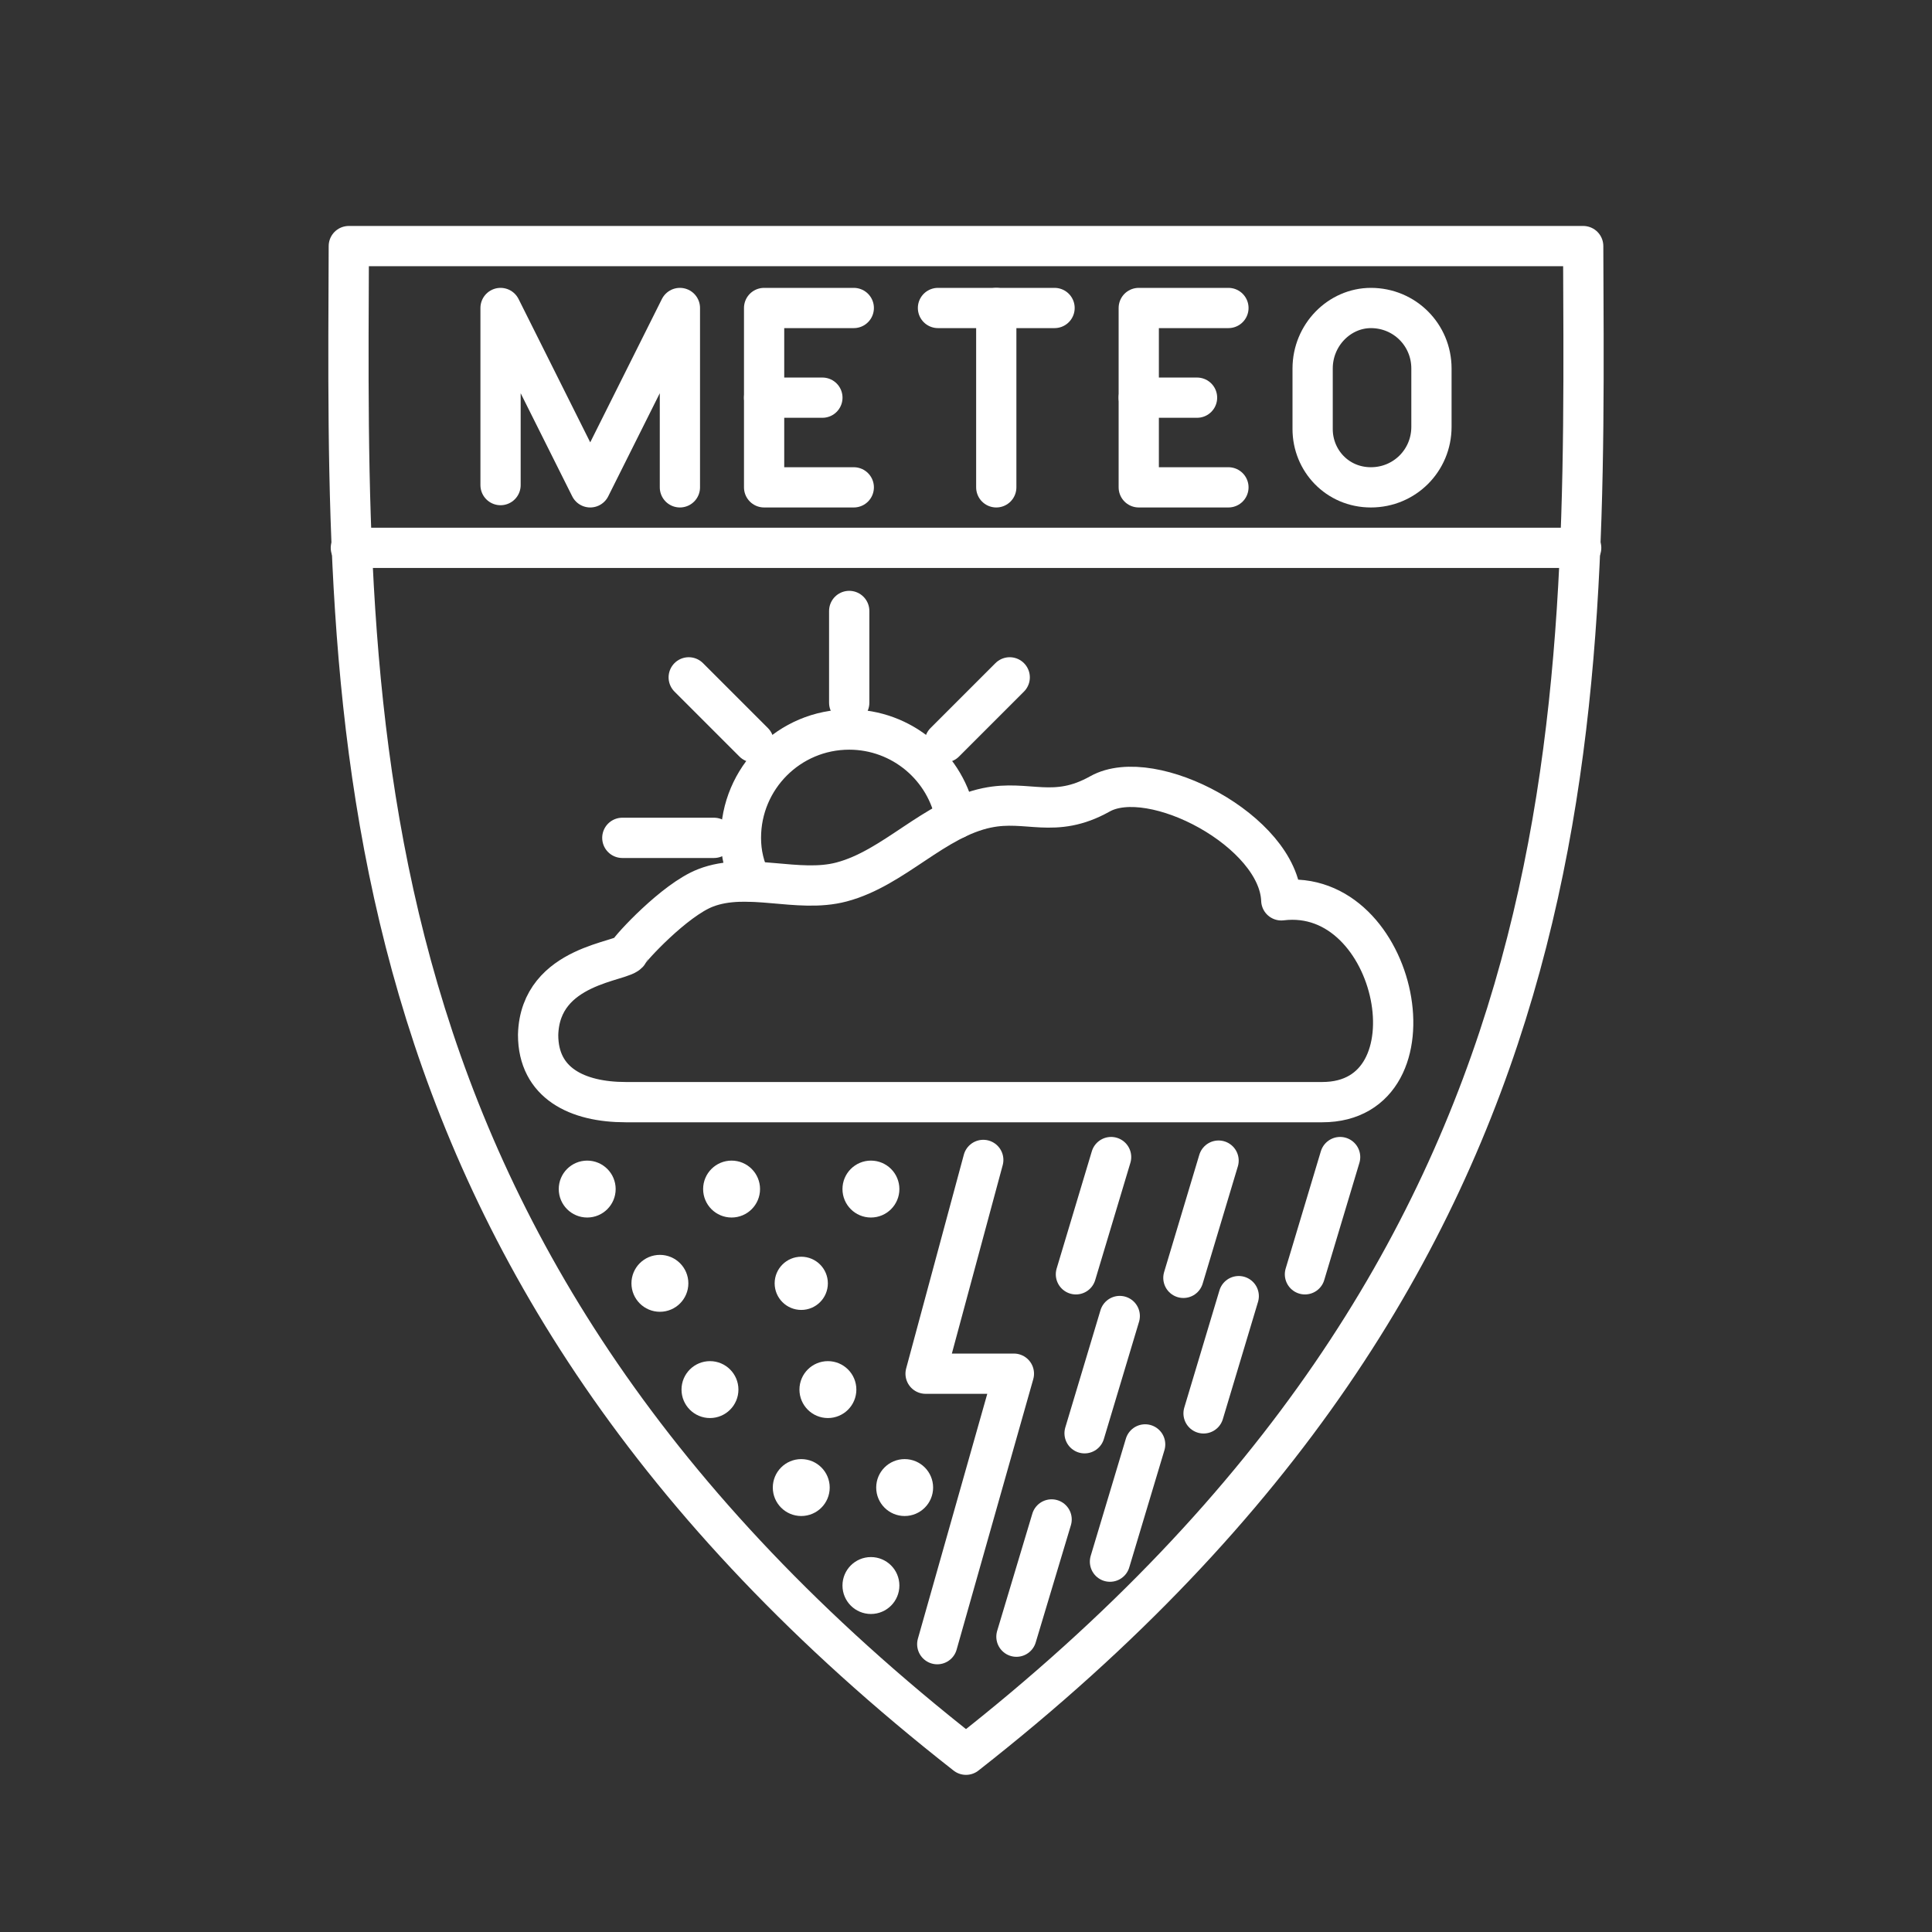 <?xml version="1.0" encoding="UTF-8"?>
<svg version="1.1" viewBox="0 0 48 48" xml:space="preserve" xmlns="http://www.w3.org/2000/svg"><rect x="0" y="0" width="48" height="48" fill="#333333" stroke="none"/><defs><style>.a{fill:none;stroke:#fff;stroke-linecap:round;stroke-linejoin:round;}</style><style>.a{fill:none;stroke:#fff;stroke-linecap:round;stroke-linejoin:round;}</style><style>.a{fill:none;stroke:#fff;stroke-linecap:round;stroke-linejoin:round;}</style><style>.a{fill:none;stroke:#fff;stroke-linecap:round;stroke-linejoin:round;}</style><style>.a{fill:none;stroke:#fff;stroke-linecap:round;stroke-linejoin:round;}</style><style>.a{fill:none;stroke:#fff;stroke-linecap:round;stroke-linejoin:round;}</style><style>.a{fill:none;stroke:#fff;stroke-linecap:round;stroke-linejoin:round;}</style><style>.a{fill:none;stroke:#fff;stroke-linecap:round;stroke-linejoin:round;}</style><style>.a{fill:none;stroke:#fff;stroke-linecap:round;stroke-linejoin:round;}</style><style>.a{fill:none;stroke:#000;stroke-linecap:round;stroke-linejoin:round;}</style><style>.a{fill:none;stroke:#fff;stroke-linecap:round;stroke-linejoin:round;}</style><style>.a{fill:none;stroke:#fff;stroke-linecap:round;stroke-linejoin:round;}</style></defs><path class="a" d="m24 43.596c-15.794-12.373-15.376-25.799-15.334-37.482h30.668c0.042 11.683 0.46 25.109-15.334 37.482" fill="none" stroke="#fff"/><g transform="matrix(-.447 0 0 .447 34.589 13.168)" stroke="#fff" stroke-width="2.239"><path class="a" d="m22.51 15.44c-2.254-0.468-3.72 0.654-6.264-0.772-2.899-1.625-9.943 2.09-10.082 5.915-6.52-0.801-8.9 11.217-2.275 11.217h38.712c2.69 0 4.87-1.05 4.87-3.74-0.103-3.971-4.831-4.049-5.028-4.583-0.079-0.215-2.542-2.911-4.275-3.584-2.35-0.913-5.118 0.313-7.556-0.329-2.93-0.771-5.134-3.508-8.101-4.125z"/><path class="a" d="m24.254 16.051c0.513-2.871 3.01-4.961 5.926-4.961 3.325 0 6.02 2.695 6.02 6.02 0 0.879-0.192 1.641-0.564 2.437" fill="none"/><line class="a" x1="30.18" x2="30.18" y1="4.5" y2="9.6"/><line class="a" x1="39.1" x2="35.49" y1="8.19" y2="11.8"/><line class="a" x1="42.79" x2="37.7" y1="17.11" y2="17.11"/><line class="a" x1="21.26" x2="24.87" y1="8.19" y2="11.8"/></g><path d="m24.429 28.818-1.433 5.311h2.194l-1.904 6.72" fill="none" stroke="#fff" stroke-linecap="round" stroke-linejoin="round"/><circle cx="21.638" cy="29.542" r=".457" fill="#fff" fill-rule="evenodd" stroke="#fff" stroke-linecap="round" stroke-linejoin="round" stroke-width=".5"/><circle cx="14.589" cy="29.542" r=".457" fill="#fff" fill-rule="evenodd" stroke="#fff" stroke-linecap="round" stroke-linejoin="round" stroke-width=".5"/><circle cx="18.176" cy="29.542" r=".457" fill="#fff" fill-rule="evenodd" stroke="#fff" stroke-linecap="round" stroke-linejoin="round" stroke-width=".5"/><circle cx="16.395" cy="31.884" r=".457" fill="#fff" fill-rule="evenodd" stroke="#fff" stroke-linecap="round" stroke-linejoin="round" stroke-width=".5"/><circle cx="19.907" cy="31.884" r=".457" fill="#fff" fill-rule="evenodd" stroke="#fff" stroke-linecap="round" stroke-linejoin="round" stroke-width=".408"/><circle cx="17.639" cy="34.524" r=".457" fill="#fff" fill-rule="evenodd" stroke="#fff" stroke-linecap="round" stroke-linejoin="round" stroke-width=".5"/><circle cx="20.569" cy="34.524" r=".457" fill="#fff" fill-rule="evenodd" stroke="#fff" stroke-linecap="round" stroke-linejoin="round" stroke-width=".5"/><circle cx="19.907" cy="36.958" r=".457" fill="#fff" fill-rule="evenodd" stroke="#fff" stroke-linecap="round" stroke-linejoin="round" stroke-width=".5"/><path d="m27.605 28.747-0.874 2.913" fill="none" stroke="#fff" stroke-linecap="round" stroke-linejoin="round"/><path d="m33.295 28.747-0.874 2.913" fill="none" stroke="#fff" stroke-linecap="round" stroke-linejoin="round"/><path d="m30.275 28.835-0.874 2.913" fill="none" stroke="#fff" stroke-linecap="round" stroke-linejoin="round"/><path d="m30.776 32.202-0.874 2.913" fill="none" stroke="#fff" stroke-linecap="round" stroke-linejoin="round"/><path d="m27.82 32.696-0.874 2.913" fill="none" stroke="#fff" stroke-linecap="round" stroke-linejoin="round"/><path d="m26.127 37.75-0.874 2.913" fill="none" stroke="#fff" stroke-linecap="round" stroke-linejoin="round"/><path d="m28.451 35.886-0.874 2.913" fill="none" stroke="#fff" stroke-linecap="round" stroke-linejoin="round"/><circle cx="22.476" cy="36.958" r=".457" fill="#fff" fill-rule="evenodd" stroke="#fff" stroke-linecap="round" stroke-linejoin="round" stroke-width=".408"/><path d="m8.717 13.611h30.567" fill="none" stroke="#fff" stroke-linecap="round" stroke-linejoin="round"/><circle cx="22.476" cy="36.958" r=".457" fill="#fff" fill-rule="evenodd" stroke="#fff" stroke-linecap="round" stroke-linejoin="round" stroke-width=".5"/><circle cx="21.638" cy="39.392" r=".457" fill="#fff" fill-rule="evenodd" stroke="#fff" stroke-linecap="round" stroke-linejoin="round" stroke-width=".5"/><polyline class="st5" transform="matrix(.557 0 0 .557 -83.368 -15.018)" points="172 48.6 172 40.7 176 48.7 180 40.7 180 48.7" fill="none" stroke="#fff" stroke-linecap="round" stroke-linejoin="round" stroke-miterlimit="10" stroke-width="1.795"/><g transform="matrix(.557 0 0 .557 -112.27 -15.018)" fill="none" stroke="#fff" stroke-linecap="round" stroke-linejoin="round" stroke-miterlimit="10" stroke-width="1.795">
		<line class="st5" x1="243.4" x2="248.6" y1="40.7" y2="40.7"/>
		<line class="st5" x1="246" x2="246" y1="48.7" y2="40.7"/>
	</g><g transform="matrix(.557 0 0 .557 -24.066 -15.018)" fill="none" stroke="#fff" stroke-linecap="round" stroke-linejoin="round" stroke-miterlimit="10" stroke-width="1.795">
		<line class="st5" x1="94" x2="96.6" y1="44.7" y2="44.7"/>
		<polyline class="st5" points="98 48.7 94 48.7 94 40.7 98 40.7"/>
	</g><path class="st5" d="m34.06 12.108v0c-0.836 0-1.448-0.668-1.448-1.448v-1.504c0-0.836 0.668-1.504 1.448-1.504v0c0.836 0 1.504 0.668 1.504 1.504v1.448c0 0.836-0.668 1.504-1.504 1.504z" fill="none" stroke="#fff" stroke-linecap="round" stroke-linejoin="round" stroke-miterlimit="10"/><g transform="matrix(.557 0 0 .557 -33.374 -15.018)" fill="none" stroke="#fff" stroke-linecap="round" stroke-linejoin="round" stroke-miterlimit="10" stroke-width="1.795">
		<line class="st5" x1="94" x2="96.6" y1="44.7" y2="44.7"/>
		<polyline class="st5" points="98 48.7 94 48.7 94 40.7 98 40.7"/>
	</g></svg>
